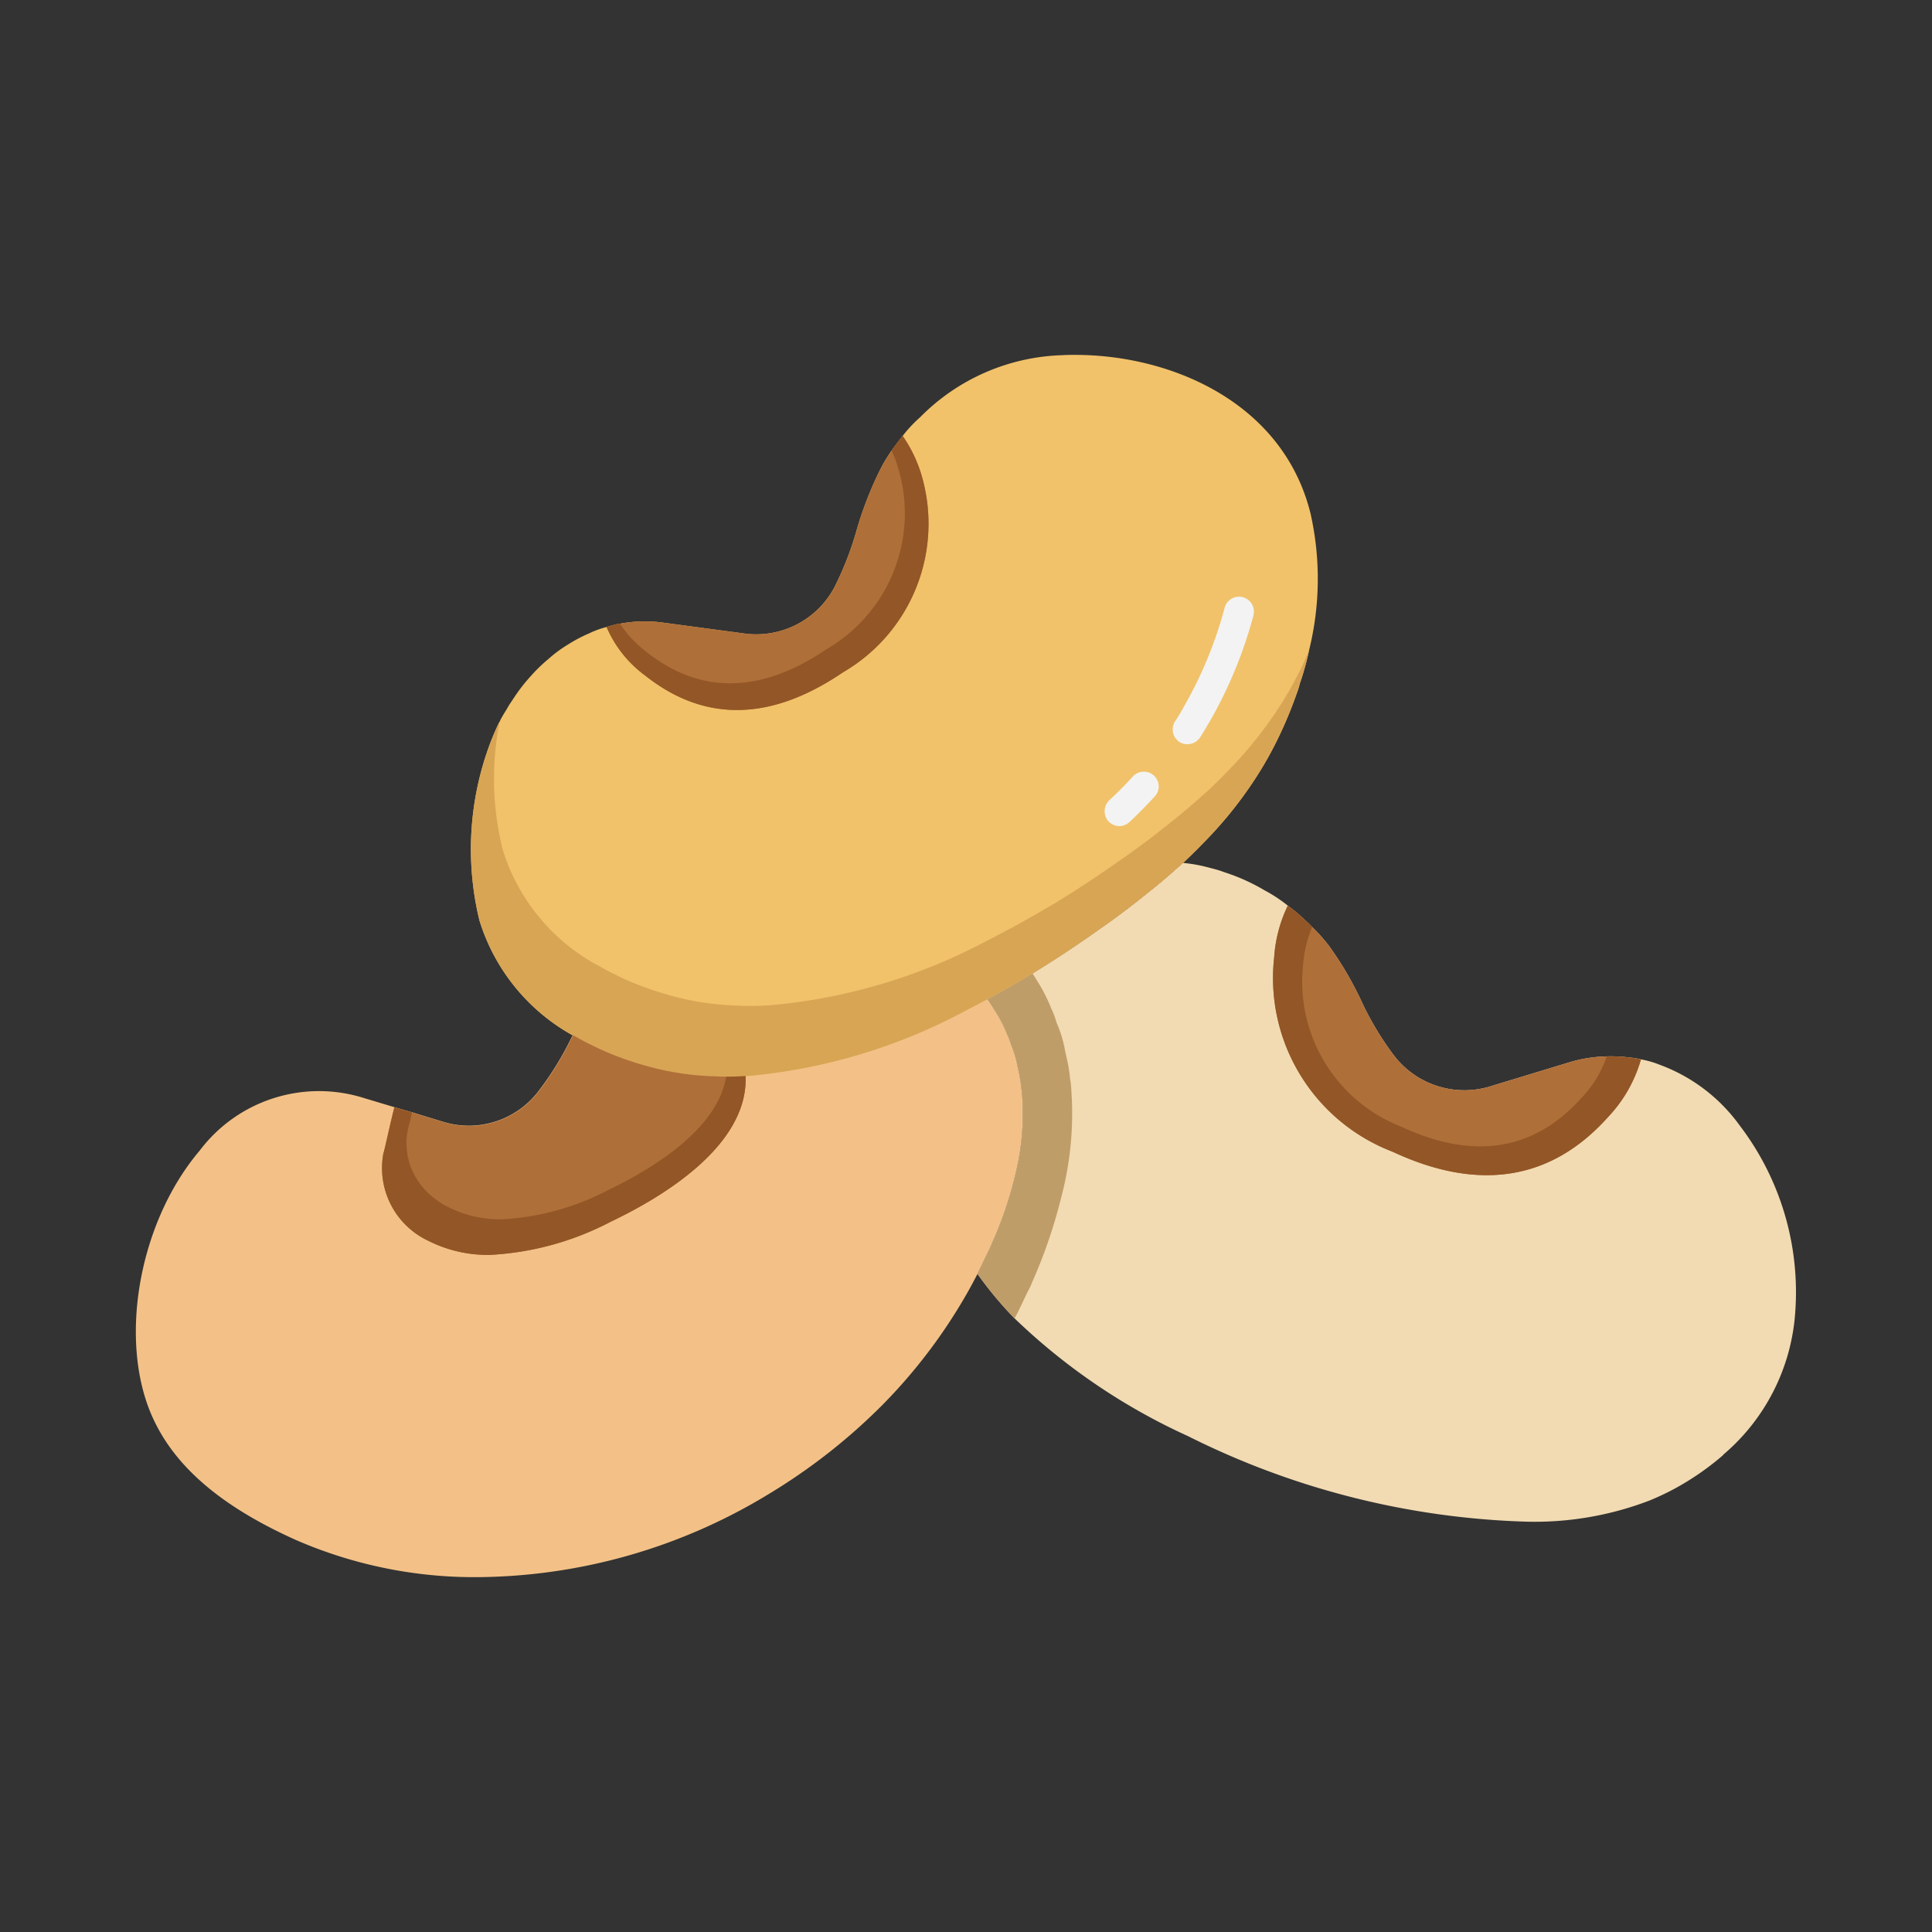<svg id="_24_beans" height="512" viewBox="0 0 64 64" width="512" xmlns="http://www.w3.org/2000/svg" data-name="24 beans"><rect x="0" y="0" width="64" height="64" fill="#333333" stroke="none"/><path d="m33.61 39.014a12.62 12.62 0 0 1 -.737 2.144 2.641 2.641 0 0 1 -.109.246c-.128.256-.246.512-.373.767 0 .01-.01.02-.01.03-.109.207-.217.413-.335.62a17.808 17.808 0 0 1 -2.823 3.728 19.512 19.512 0 0 1 -3.738 2.931 18.766 18.766 0 0 1 -9.64 2.765 14.81 14.81 0 0 1 -6.04-1.23c-2.371-1.062-3.906-2.331-4.673-3.9-1.249-2.518-.59-6.551 1.476-8.991a4.95 4.95 0 0 1 5.449-1.75l1 .3.58.168.354.108.738.226a2.9 2.9 0 0 0 3.118-1.043 10.11 10.11 0 0 0 1.092-1.78l.04-.069c.226.128.4.226.56.3l.3.148a10.648 10.648 0 0 0 1.79.629 9.22 9.22 0 0 0 2.075.285c.128.01.246.01.374.01.207 0 .4-.01.61-.019h.01a18.75 18.75 0 0 0 7.122-2.086c.3-.157.59-.3.875-.462h.01c.1.138.187.275.276.423a4.317 4.317 0 0 1 .374.728 2.578 2.578 0 0 1 .137.354 3.8 3.8 0 0 1 .217.728c.029.128.059.255.078.383a2.463 2.463 0 0 1 .04.286c.019.108.029.236.039.354a8.4 8.4 0 0 1 -.256 2.669z" fill="#f3c187"/><path d="m59.442 43.775a6.793 6.793 0 0 1 -2.361 4.417v.01a9.115 9.115 0 0 1 -1.623 1.121 8.9 8.9 0 0 1 -.816.384 10.633 10.633 0 0 1 -4.092.7 26.766 26.766 0 0 1 -11.195-2.833 20.5 20.5 0 0 1 -5.745-3.9 12.281 12.281 0 0 1 -1.229-1.474c0-.01.01-.02.01-.03.127-.255.245-.511.373-.767a2.641 2.641 0 0 0 .109-.246 12.62 12.62 0 0 0 .737-2.144 8.4 8.4 0 0 0 .256-2.656c-.01-.118-.02-.246-.039-.354a2.463 2.463 0 0 0 -.04-.286c-.019-.128-.049-.255-.078-.383a3.8 3.8 0 0 0 -.217-.728 2.578 2.578 0 0 0 -.137-.354 4.317 4.317 0 0 0 -.374-.728c-.089-.148-.177-.285-.276-.423.522-.286 1.023-.571 1.5-.856.816-.5 1.554-.994 2.174-1.436l.324-.227q.68-.486 1.387-1.062c.364-.285.728-.6 1.092-.934h.01a4.873 4.873 0 0 1 .748.127c.157.04.314.079.472.128.059.02.108.04.167.059a6.537 6.537 0 0 1 1.308.591 4.959 4.959 0 0 1 .773.509c.01.01.03.02.04.03a5.3 5.3 0 0 1 .511.432 3.134 3.134 0 0 1 .256.246 5.687 5.687 0 0 1 .561.63 11.264 11.264 0 0 1 1.072 1.83 9.993 9.993 0 0 0 1.072 1.79 2.937 2.937 0 0 0 3.119 1.052l2.685-.816a4.594 4.594 0 0 1 1.249-.2 4.988 4.988 0 0 1 .777.04 2.088 2.088 0 0 1 .355.059 3.151 3.151 0 0 1 .619.177 5.694 5.694 0 0 1 2.656 2.016 9.107 9.107 0 0 1 1.81 6.489z" fill="#f2dbb2"/><path d="m35.155 39.663a16.953 16.953 0 0 1 -.964 2.813 2.294 2.294 0 0 1 -.148.315c-.147.3-.275.59-.433.886a12.281 12.281 0 0 1 -1.229-1.477c0-.01.01-.02.01-.03.127-.255.245-.511.373-.767a2.641 2.641 0 0 0 .109-.246 12.62 12.62 0 0 0 .737-2.144 8.4 8.4 0 0 0 .256-2.656c-.01-.118-.02-.246-.039-.354a2.463 2.463 0 0 0 -.04-.286c-.019-.128-.049-.255-.078-.383a3.8 3.8 0 0 0 -.217-.728 2.578 2.578 0 0 0 -.137-.354 4.317 4.317 0 0 0 -.374-.728c-.089-.148-.177-.285-.276-.423.522-.286 1.023-.571 1.5-.856.039.069.088.138.127.206a5.47 5.47 0 0 1 .492.955 3.02 3.02 0 0 1 .177.472 4.076 4.076 0 0 1 .286.954c.039.167.078.335.108.5.019.118.039.246.049.374a3.256 3.256 0 0 1 .049.462 10.852 10.852 0 0 1 -.338 3.495z" fill="#bf9d69"/><path d="m43.369 21.524c-.05.236-.109.472-.177.7-.04.138-.079.266-.128.4a2.832 2.832 0 0 1 -.118.374 13.936 13.936 0 0 1 -.541 1.318 12.213 12.213 0 0 1 -.837 1.5 13.55 13.55 0 0 1 -1.75 2.154c-.207.216-.414.413-.63.62h-.01c-.364.334-.728.649-1.092.934q-.708.576-1.387 1.062l-.324.227c-.62.442-1.358.934-2.174 1.436-.473.285-.974.57-1.5.856h-.001c-.285.157-.58.3-.875.462a18.75 18.75 0 0 1 -7.125 2.083h-.01c-.206.009-.4.019-.61.019h-.029c-.118 0-.226 0-.345-.01a9.22 9.22 0 0 1 -2.075-.285 10.648 10.648 0 0 1 -1.79-.629l-.3-.148c-.157-.079-.334-.177-.56-.3h-.01a6.563 6.563 0 0 1 -3.089-3.807 9.98 9.98 0 0 1 .364-5.892c.089-.226.187-.463.295-.679a.01.01 0 0 0 .01-.01c.01-.019.02-.049.03-.069.068-.128.147-.255.226-.383a1.68 1.68 0 0 1 .108-.177l.059-.089a.181.181 0 0 0 .029-.049c.01-.01.03-.03.03-.039a5.624 5.624 0 0 1 .561-.719 5.259 5.259 0 0 1 .58-.56 4.267 4.267 0 0 1 .639-.472 4.849 4.849 0 0 1 .709-.374 3.022 3.022 0 0 1 .57-.207c.118-.039.246-.069.364-.1a.215.215 0 0 1 .079-.01 4.449 4.449 0 0 1 1.407-.039l2.784.373a2.935 2.935 0 0 0 2.911-1.534 10.494 10.494 0 0 0 .748-1.928 12.018 12.018 0 0 1 .777-1.987 4.859 4.859 0 0 1 .374-.62c.088-.128.187-.256.285-.384.03-.029.049-.069.079-.1a4.406 4.406 0 0 1 .58-.62 6.9 6.9 0 0 1 4.712-2.056c.138-.01.285-.01.423-.01 3.217 0 6.9 1.6 7.8 5.263a9.848 9.848 0 0 1 -.046 4.505z" fill="#f1c26a"/><path d="m43.369 21.524c-.05.236-.109.472-.177.7-.04.138-.079.266-.128.4a2.832 2.832 0 0 1 -.118.374 13.936 13.936 0 0 1 -.541 1.318 12.213 12.213 0 0 1 -.837 1.5 13.55 13.55 0 0 1 -1.75 2.154c-.207.216-.414.413-.63.62h-.01c-.364.334-.728.649-1.092.934q-.708.576-1.387 1.062l-.324.227c-.62.442-1.358.934-2.174 1.436-.473.285-.974.57-1.5.856h-.001c-.285.157-.58.3-.875.462a18.75 18.75 0 0 1 -7.125 2.083h-.01c-.206.009-.4.019-.61.019h-.029c-.118 0-.226 0-.345-.01a9.22 9.22 0 0 1 -2.075-.285 10.648 10.648 0 0 1 -1.79-.629l-.3-.148c-.157-.079-.334-.177-.56-.3h-.01a6.563 6.563 0 0 1 -3.089-3.807 9.98 9.98 0 0 1 .364-5.892c.089-.226.187-.463.295-.679a.01.01 0 0 0 .01-.01 9.693 9.693 0 0 0 .1 4.23 6.563 6.563 0 0 0 3.089 3.807h.01c.226.128.4.226.561.305l.3.147a10.623 10.623 0 0 0 1.79.63 9.221 9.221 0 0 0 2.076.285c.118.01.226.01.344.01h.03c.206 0 .4-.01.609-.019h.01a18.75 18.75 0 0 0 7.122-2.086c.295-.157.591-.3.876-.462h.01c.521-.286 1.023-.571 1.5-.856.816-.5 1.554-.994 2.174-1.436l.324-.227q.679-.486 1.387-1.062c.364-.285.728-.6 1.092-.934h.01c.217-.207.423-.4.63-.62a13.61 13.61 0 0 0 1.751-2.154 12.208 12.208 0 0 0 .836-1.5c.059-.148.128-.296.187-.443z" fill="#d8a555"/><path d="m54.357 35.1a4.62 4.62 0 0 1 -1.092 1.908c-1.879 2.095-4.279 2.479-7.142 1.141a6.162 6.162 0 0 1 -3.915-6.433 4.649 4.649 0 0 1 .452-1.716c.01.01.03.02.04.03a5.3 5.3 0 0 1 .511.432 3.134 3.134 0 0 1 .256.246 5.687 5.687 0 0 1 .561.63 11.264 11.264 0 0 1 1.072 1.83 9.993 9.993 0 0 0 1.072 1.79 2.937 2.937 0 0 0 3.119 1.052l2.685-.816a4.594 4.594 0 0 1 1.249-.2 4.988 4.988 0 0 1 .777.04 2.088 2.088 0 0 1 .355.066z" fill="#af6f39"/><path d="m54.357 35.1a4.62 4.62 0 0 1 -1.092 1.908c-1.879 2.095-4.279 2.479-7.142 1.141a6.162 6.162 0 0 1 -3.915-6.433 4.649 4.649 0 0 1 .452-1.716c.01.01.03.02.04.03a5.3 5.3 0 0 1 .511.432 3.134 3.134 0 0 1 .256.246 4.005 4.005 0 0 0 -.3 1.25 5.157 5.157 0 0 0 3.266 5.371c2.39 1.111 4.387.787 5.951-.954a3.737 3.737 0 0 0 .841-1.375 4.988 4.988 0 0 1 .777.04 2.088 2.088 0 0 1 .355.06z" fill="#935626"/><path d="m24.7 35.65v.167c-.049 2.223-2.813 3.866-4.466 4.653a9.7 9.7 0 0 1 -4 1.1 4.366 4.366 0 0 1 -2.056-.472 2.661 2.661 0 0 1 -1.478-2.891c0-.01.01-.02.01-.029.01-.03.059-.236.128-.541.059-.266.137-.6.226-.955l.58.168.354.108.738.226a2.9 2.9 0 0 0 3.118-1.043 10.11 10.11 0 0 0 1.092-1.78l.04-.069c.226.128.4.226.56.3l.3.148a10.648 10.648 0 0 0 1.79.629 9.22 9.22 0 0 0 2.075.285c.119.01.227.01.345.01h.029c.207 0 .4-.01.61-.019z" fill="#af6f39"/><path d="m24.7 35.65v.167c-.049 2.223-2.813 3.866-4.466 4.653a9.7 9.7 0 0 1 -4 1.1 4.366 4.366 0 0 1 -2.056-.472 2.661 2.661 0 0 1 -1.478-2.891c0-.01.01-.02.01-.029.01-.03.059-.236.128-.541.059-.266.137-.6.226-.955l.58.168c0 .029-.039.177-.039.2-.02.089-.049.177-.069.266a3.006 3.006 0 0 0 -.069.4 2.1 2.1 0 0 0 .01.354 2.181 2.181 0 0 0 .157.66 2.492 2.492 0 0 0 .355.58 2.442 2.442 0 0 0 .531.482 2.236 2.236 0 0 0 .295.177 3.819 3.819 0 0 0 1.81.423 8.54 8.54 0 0 0 3.531-.974c1.368-.659 3.6-1.967 3.9-3.748h.029c.207 0 .4-.01.61-.019z" fill="#935626"/><path d="m27.925 22.271c-2.4 1.633-4.6 1.663-6.562.1a3.89 3.89 0 0 1 -1.269-1.6c.118-.039.246-.069.364-.1a.215.215 0 0 1 .079-.01 4.449 4.449 0 0 1 1.407-.039l2.784.373a2.935 2.935 0 0 0 2.911-1.534 10.494 10.494 0 0 0 .748-1.928 12.018 12.018 0 0 1 .777-1.987 4.859 4.859 0 0 1 .374-.62c.088-.128.187-.256.285-.384.03-.029.049-.069.079-.1a4.581 4.581 0 0 1 .679 1.5 5.692 5.692 0 0 1 -2.656 6.329z" fill="#af6f39"/><path d="m27.925 22.271c-2.4 1.633-4.6 1.663-6.562.1a3.89 3.89 0 0 1 -1.269-1.6c.118-.039.246-.069.364-.1a.215.215 0 0 1 .079-.01 3.791 3.791 0 0 0 .866.925c1.79 1.426 3.8 1.4 5.99-.089a5.2 5.2 0 0 0 2.42-5.774 4.754 4.754 0 0 0 -.275-.8c.088-.128.187-.256.285-.384.03-.029.049-.069.079-.1a4.581 4.581 0 0 1 .679 1.5 5.692 5.692 0 0 1 -2.656 6.332z" fill="#935626"/><g fill="#f3f3f3"><path d="m38.253 26.383c-.275.3-.56.59-.836.846a.5.5 0 0 1 -.334.138.53.53 0 0 1 -.364-.158.506.506 0 0 1 .029-.7c.266-.246.522-.5.777-.787a.5.5 0 0 1 .7-.03.484.484 0 0 1 .028.691z"/><path d="m41.529 20.363a14.7 14.7 0 0 1 -1.429 3.492c-.118.2-.226.384-.345.571a.5.5 0 0 1 -.413.226.486.486 0 0 1 -.265-.069.5.5 0 0 1 -.158-.679 5.96 5.96 0 0 0 .325-.541 13.589 13.589 0 0 0 1.328-3.246.493.493 0 0 1 .954.246z"/></g></svg>